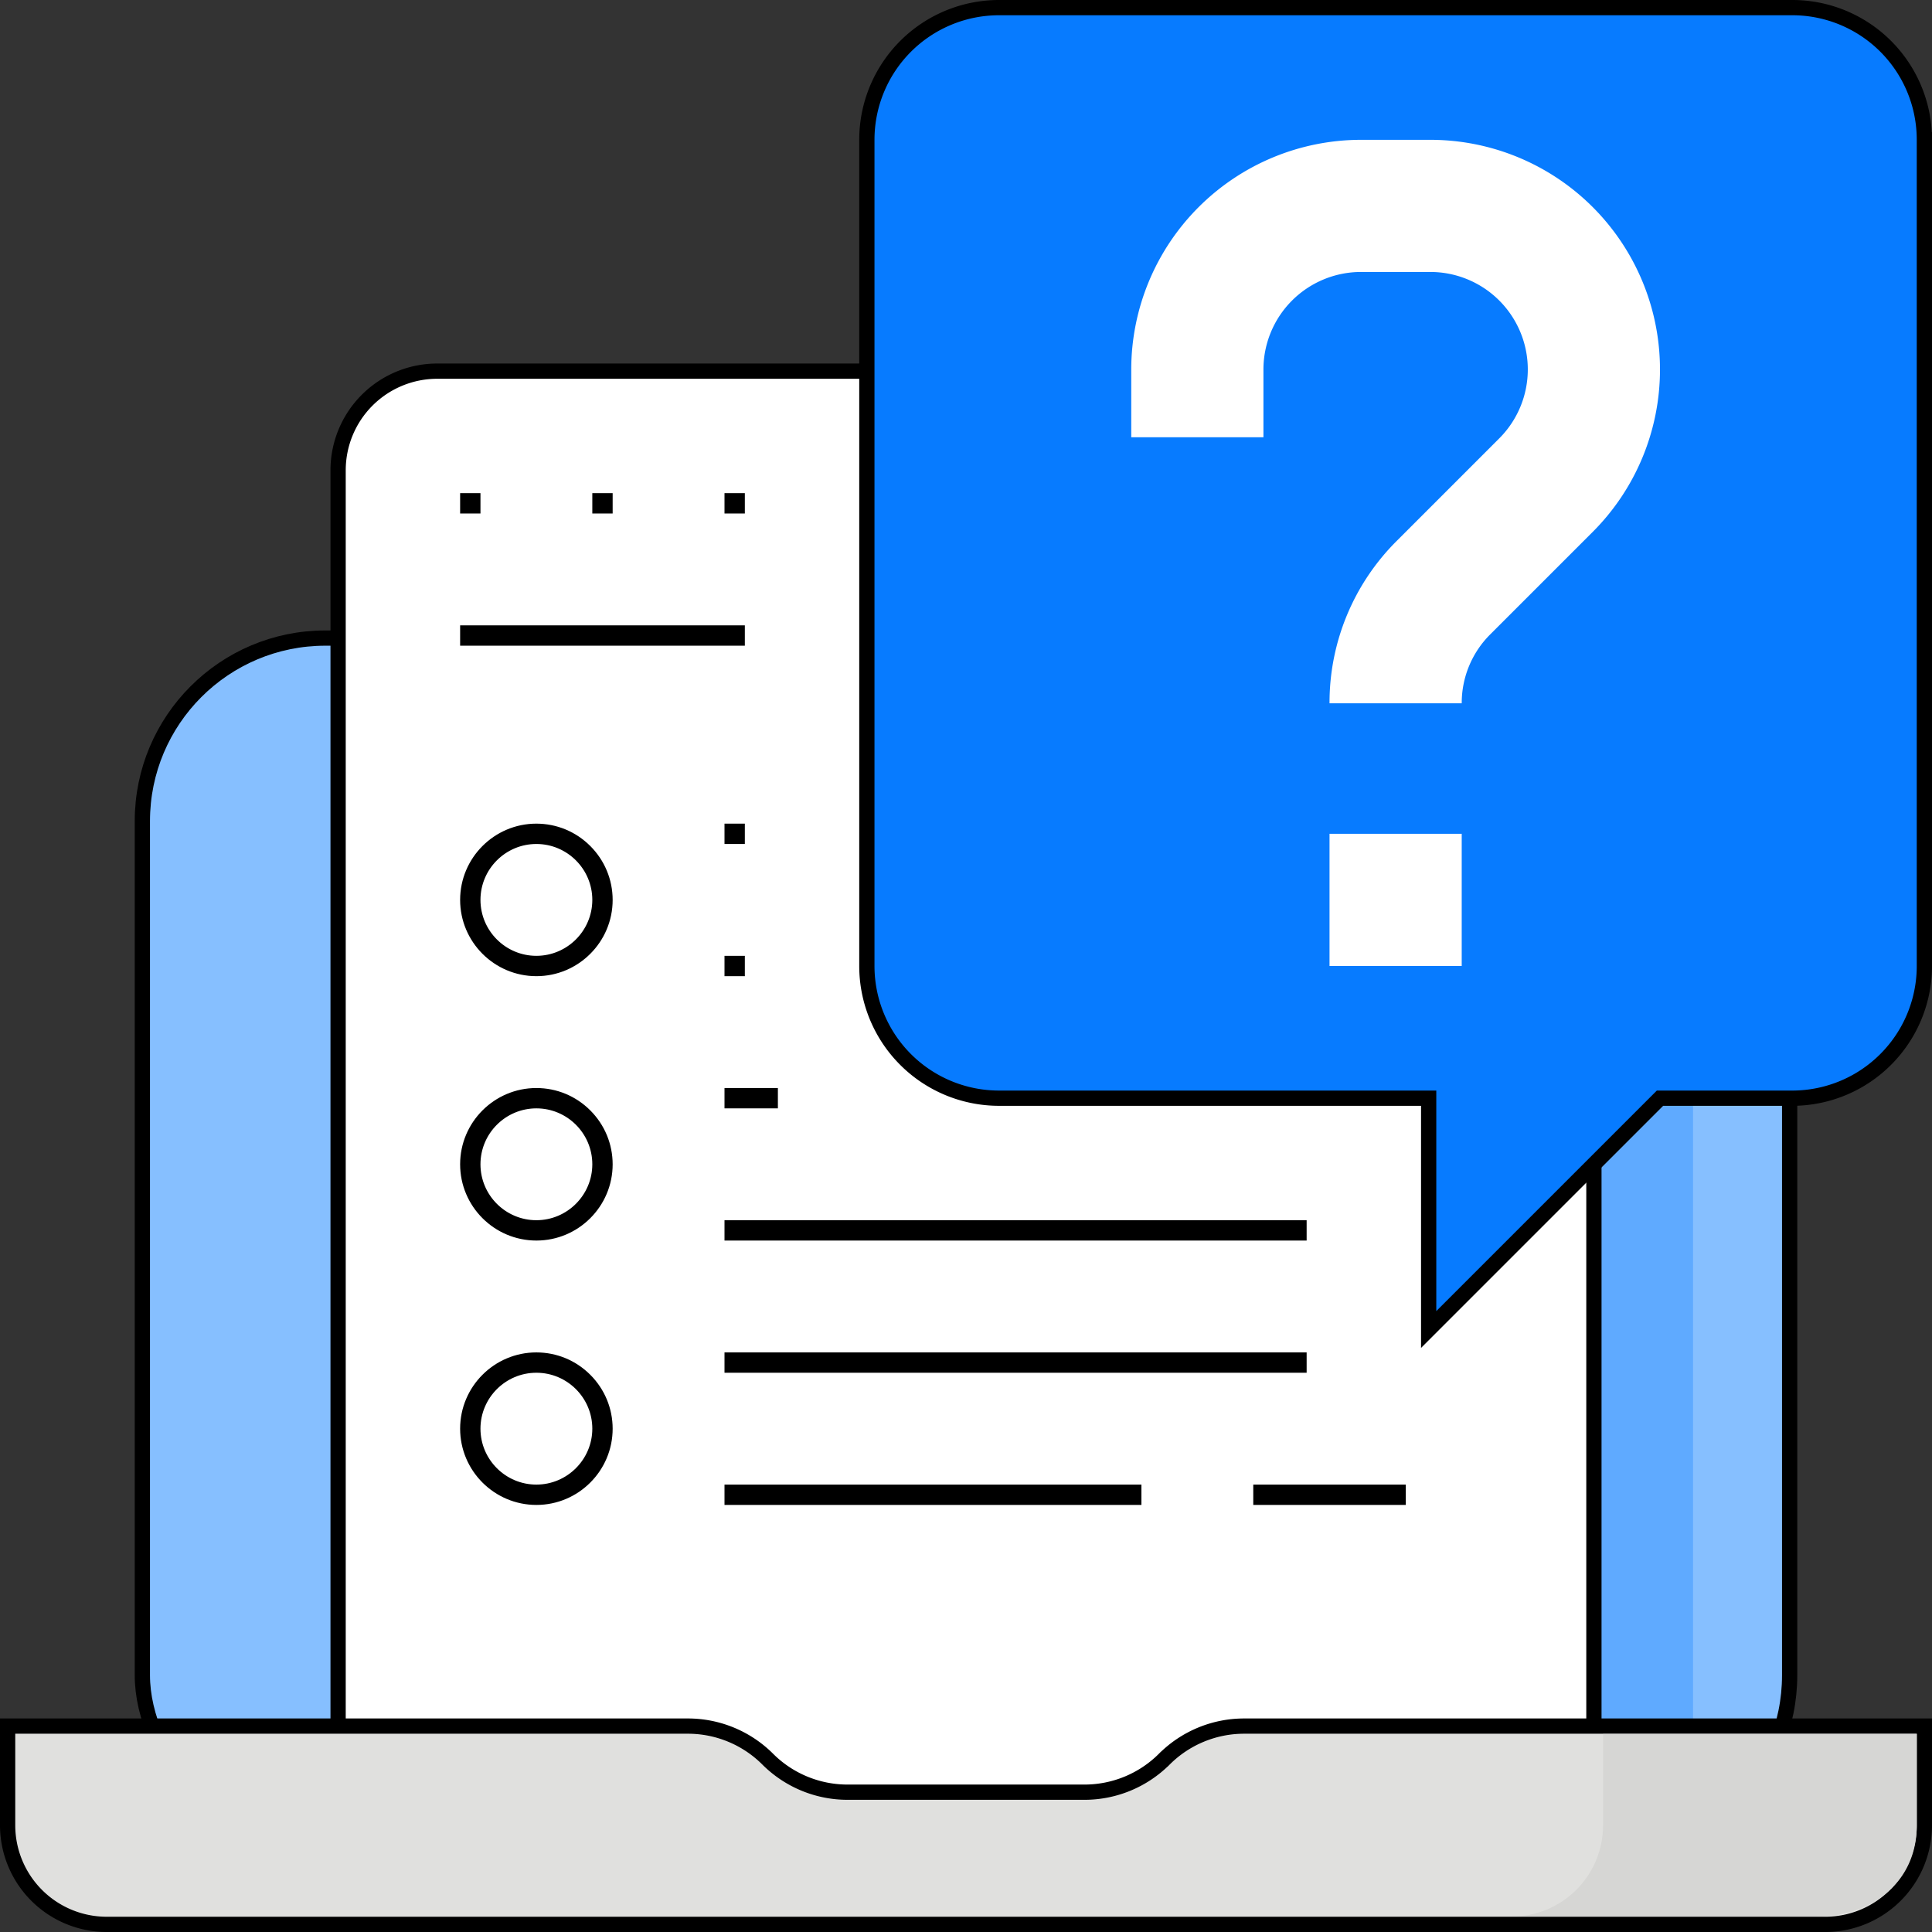 <svg xmlns="http://www.w3.org/2000/svg" width="253.333" height="253.333" viewBox="0 0 253.333 253.333">
  <rect x="0" y="0" width="253.333" height="253.333" fill="#333333" stroke="none"/>
  <g id="Сгруппировать_250" data-name="Сгруппировать 250" transform="translate(-110.333 -1808.333)">
    <rect id="Прямоугольник_521" data-name="Прямоугольник 521" width="216" height="160" rx="24" transform="translate(129 1892)" fill="#86bfff" stroke="#000" stroke-width="2"/>
    <path id="Контур_132" data-name="Контур 132" d="M408,176h13V336.333H408Z" transform="translate(-88.667 1715.667)" fill="#5faaff"/>
    <path id="Контур_133" data-name="Контур 133" d="M268.667,125V302.667H104V125a13,13,0,0,1,13-13H255.667A13,13,0,0,1,268.667,125Z" transform="translate(50.667 1745)" fill="#fff" stroke="#000" stroke-width="2"/>
    <path id="Контур_135" data-name="Контур 135" d="M370.667,41.333V149.667A17.333,17.333,0,0,1,353.333,167H336l-30.333,30.333V167H249.333A17.333,17.333,0,0,1,232,149.667V41.333A17.333,17.333,0,0,1,249.333,24h104a17.316,17.316,0,0,1,17.333,17.333Z" transform="translate(-8 1785.333)" fill="#077bff" stroke="#000" stroke-width="2"/>
    <path id="Контур_137" data-name="Контур 137" d="M322,129.883a29.917,29.917,0,0,1,8.821-21.3l13.433-13.433a12.783,12.783,0,0,0-9.038-21.822h-9.1a12.8,12.8,0,0,0-12.783,12.783V95H296V86.117A30.15,30.15,0,0,1,326.117,56h9.1a30.117,30.117,0,0,1,21.295,51.411l-13.433,13.433a12.7,12.7,0,0,0-3.745,9.039Z" transform="translate(-37.333 1770.667)" fill="#fff"/>
    <path id="Контур_138" data-name="Контур 138" d="M344,224h17.333v17.333H344Z" transform="translate(-59.333 1693.667)" fill="#fff"/>
    <path id="Контур_139" data-name="Контур 139" d="M175.667,444.333a14.8,14.8,0,0,1-10.462,4.333H134.128a14.8,14.8,0,0,1-10.462-4.333A14.8,14.8,0,0,0,113.2,440H24v13a13,13,0,0,0,13,13H262.333a13,13,0,0,0,13-13V440h-89.2a14.8,14.8,0,0,0-10.462,4.333Z" transform="translate(87.333 1594.667)" fill="#e0e0de" stroke="#000" stroke-width="2"/>
    <path id="Контур_140" data-name="Контур 140" d="M395.97,440v11.97A11.97,11.97,0,0,1,384,463.94h39.9c7.171,0,13.207-4.374,13.207-11.97V440Z" transform="translate(-75.435 1595.697)" fill="#d6d6d4"/>
    <g id="Контур_144" data-name="Контур 144" transform="translate(39.667 1734)">
      <path d="M 135.167 143.167 L 129.5 143.167 L 129.5 137.5 L 135.167 137.5 L 135.167 143.167 Z" stroke="none"/>
      <path d="M 131 139 L 131 141.667 L 133.667 141.667 L 133.667 139 L 131 139 M 128 136 L 136.667 136 L 136.667 144.667 L 128 144.667 L 128 136 Z" stroke="none" fill="#fff"/>
    </g>
    <g id="Контур_145" data-name="Контур 145" transform="translate(25 1734)">
      <path d="M 167.167 143.167 L 161.5 143.167 L 161.5 137.5 L 167.167 137.5 L 167.167 143.167 Z" stroke="none"/>
      <path d="M 163 139 L 163 141.667 L 165.667 141.667 L 165.667 139 L 163 139 M 160 136 L 168.667 136 L 168.667 144.667 L 160 144.667 L 160 136 Z" stroke="none" fill="#fff"/>
    </g>
    <g id="Контур_146" data-name="Контур 146" transform="translate(10.333 1734)">
      <path d="M 199.167 143.167 L 193.5 143.167 L 193.5 137.5 L 199.167 137.5 L 199.167 143.167 Z" stroke="none"/>
      <path d="M 195 139 L 195 141.667 L 197.667 141.667 L 197.667 139 L 195 139 M 192 136 L 200.667 136 L 200.667 144.667 L 192 144.667 L 192 136 Z" stroke="none" fill="#fff"/>
    </g>
    <g id="Контур_147" data-name="Контур 147" transform="translate(39.667 1697.333)">
      <path d="M 141 240.5 C 137.928 240.5 135.04 239.304 132.868 237.132 C 130.696 234.96 129.5 232.072 129.5 229 C 129.5 225.928 130.696 223.04 132.868 220.868 C 135.04 218.696 137.928 217.5 141 217.5 C 144.069 217.503 146.956 218.701 149.127 220.873 C 151.299 223.044 152.497 225.931 152.5 229.002 C 152.5 232.072 151.304 234.96 149.132 237.132 C 146.96 239.304 144.072 240.5 141 240.5 Z M 141 223.167 C 137.783 223.167 135.167 225.783 135.167 229 C 135.167 232.217 137.783 234.833 141 234.833 C 144.214 234.83 146.83 232.214 146.833 229.002 C 146.833 225.783 144.217 223.167 141 223.167 Z" stroke="none"/>
      <path d="M 140.997 219 C 135.485 219.002 131 223.487 131 229 C 131 234.514 135.486 239 141 239 C 146.514 239 151 234.514 151 229.003 C 150.997 226.333 149.955 223.822 148.067 221.933 C 146.178 220.045 143.668 219.003 140.997 219 M 141.003 236.333 L 141.002 236.333 L 141 236.333 C 136.956 236.333 133.667 233.044 133.667 229 C 133.667 224.956 136.956 221.667 141 221.667 C 145.044 221.667 148.333 224.956 148.333 229.003 C 148.329 233.041 145.041 236.329 141.003 236.333 M 141 216 C 148.176 216.008 153.992 221.824 154 229 C 154 236.18 148.18 242 141 242 C 133.82 242 128 236.18 128 229 C 128 221.82 133.82 216 141 216 Z M 141 233.333 L 141 233.333 C 143.392 233.331 145.331 231.392 145.333 229 C 145.333 226.607 143.393 224.667 141 224.667 C 138.607 224.667 136.667 226.607 136.667 229 C 136.667 231.393 138.607 233.333 141 233.333 Z" stroke="none" fill="#fff"/>
    </g>
    <g id="Контур_148" data-name="Контур 148" transform="translate(10.333 1682.667)">
      <path d="M 199.167 255.167 L 193.5 255.167 L 193.5 249.5 L 199.167 249.5 L 199.167 255.167 Z" stroke="none"/>
      <path d="M 195 251 L 195 253.667 L 197.667 253.667 L 197.667 251 L 195 251 M 192 248 L 200.667 248 L 200.667 256.667 L 192 256.667 L 192 248 Z" stroke="none" fill="#fff"/>
    </g>
    <g id="Контур_149" data-name="Контур 149" transform="translate(39.667 1668)">
      <path d="M 141 304.5 C 137.928 304.5 135.04 303.304 132.868 301.132 C 130.696 298.96 129.5 296.072 129.5 293 C 129.5 289.928 130.696 287.04 132.868 284.868 C 135.04 282.696 137.928 281.5 141 281.5 C 144.069 281.503 146.956 282.701 149.127 284.873 C 151.299 287.044 152.497 289.931 152.5 293.002 C 152.5 296.072 151.304 298.96 149.132 301.132 C 146.96 303.304 144.072 304.5 141 304.5 Z M 141 287.167 C 137.783 287.167 135.167 289.784 135.167 293 C 135.167 296.216 137.783 298.833 141 298.833 C 144.214 298.83 146.83 296.214 146.833 293.002 C 146.833 289.784 144.217 287.167 141 287.167 Z" stroke="none"/>
      <path d="M 140.997 283 C 135.485 283.002 131 287.487 131 293 C 131 298.514 135.486 303 141 303 C 146.514 303 151 298.514 151 293.003 C 150.997 290.333 149.955 287.822 148.067 285.933 C 146.178 284.045 143.668 283.003 140.997 283 M 141.003 300.333 L 141.002 300.333 L 141 300.333 C 136.956 300.333 133.667 297.044 133.667 293 C 133.667 288.956 136.956 285.667 141 285.667 C 145.044 285.667 148.333 288.956 148.333 293.003 C 148.329 297.041 145.041 300.329 141.003 300.333 M 141 280 C 148.176 280.008 153.992 285.824 154 293 C 154 300.18 148.18 306 141 306 C 133.82 306 128 300.18 128 293 C 128 285.82 133.82 280 141 280 Z M 141 297.333 C 143.392 297.331 145.331 295.392 145.333 293 C 145.333 290.607 143.393 288.667 141 288.667 C 138.607 288.667 136.667 290.607 136.667 293 C 136.667 295.393 138.607 297.333 141 297.333 Z" stroke="none" fill="#fff"/>
    </g>
    <g id="Контур_150" data-name="Контур 150" transform="translate(10.333 1668)">
      <path d="M 203.5 287.167 L 193.5 287.167 L 193.5 281.5 L 203.5 281.5 L 203.5 287.167 Z" stroke="none"/>
      <path d="M 195 283 L 195 285.667 L 202 285.667 L 202 283 L 195 283 M 192 280 L 205 280 L 205 288.667 L 192 288.667 L 192 280 Z" stroke="none" fill="#fff"/>
    </g>
    <g id="Контур_151" data-name="Контур 151" transform="translate(10.333 1653.333)">
      <path d="M 272.833 319.167 L 193.5 319.167 L 193.5 313.5 L 272.833 313.5 L 272.833 319.167 Z" stroke="none"/>
      <path d="M 195 315 L 195 317.667 L 271.333 317.667 L 271.333 315 L 195 315 M 192 312 L 274.333 312 L 274.333 320.667 L 192 320.667 L 192 312 Z" stroke="none" fill="#fff"/>
    </g>
    <g id="Контур_152" data-name="Контур 152" transform="translate(39.667 1638.667)">
      <path d="M 141 368.5 C 137.928 368.5 135.04 367.304 132.868 365.132 C 130.696 362.96 129.5 360.072 129.5 357 C 129.5 353.928 130.696 351.04 132.868 348.868 C 135.04 346.696 137.928 345.5 141 345.5 C 144.069 345.503 146.956 346.701 149.127 348.873 C 151.299 351.044 152.497 353.931 152.5 357.002 C 152.5 360.072 151.304 362.96 149.132 365.132 C 146.96 367.304 144.072 368.5 141 368.5 Z M 141 351.167 C 137.783 351.167 135.167 353.784 135.167 357 C 135.167 360.217 137.783 362.833 141 362.833 C 144.214 362.83 146.83 360.214 146.833 357.002 C 146.833 353.784 144.217 351.167 141 351.167 Z" stroke="none"/>
      <path d="M 140.997 347 C 135.485 347.002 131 351.487 131 357 C 131 362.514 135.486 367 141 367 C 146.514 367 151 362.514 151 357.003 C 150.997 354.333 149.955 351.822 148.067 349.933 C 146.178 348.045 143.668 347.003 140.997 347 M 141.003 364.333 L 141.002 364.333 L 141 364.333 C 136.956 364.333 133.667 361.044 133.667 357 C 133.667 352.956 136.956 349.667 141 349.667 C 145.044 349.667 148.333 352.956 148.333 357.003 C 148.329 361.041 145.041 364.329 141.003 364.333 M 141 344 C 148.176 344.008 153.992 349.824 154 357 C 154 364.18 148.18 370 141 370 C 133.82 370 128 364.18 128 357 C 128 349.82 133.82 344 141 344 Z M 141 361.333 C 143.392 361.331 145.331 359.392 145.333 357 C 145.333 354.607 143.393 352.667 141 352.667 C 138.607 352.667 136.667 354.607 136.667 357 C 136.667 359.393 138.607 361.333 141 361.333 Z" stroke="none" fill="#fff"/>
    </g>
    <g id="Контур_153" data-name="Контур 153" transform="translate(10.333 1638.667)">
      <path d="M 272.833 351.167 L 193.5 351.167 L 193.5 345.5 L 272.833 345.5 L 272.833 351.167 Z" stroke="none"/>
      <path d="M 195 347 L 195 349.667 L 271.333 349.667 L 271.333 347 L 195 347 M 192 344 L 274.333 344 L 274.333 352.667 L 192 352.667 L 192 344 Z" stroke="none" fill="#fff"/>
    </g>
    <g id="Контур_154" data-name="Контур 154" transform="translate(10.333 1624)">
      <path d="M 251.167 383.167 L 193.5 383.167 L 193.5 377.5 L 251.167 377.5 L 251.167 383.167 Z" stroke="none"/>
      <path d="M 195 379 L 195 381.667 L 249.667 381.667 L 249.667 379 L 195 379 M 192 376 L 252.667 376 L 252.667 384.667 L 192 384.667 L 192 376 Z" stroke="none" fill="#fff"/>
    </g>
    <g id="Контур_155" data-name="Контур 155" transform="translate(-48.333 1624)">
      <path d="M 344.5 383.167 L 321.5 383.167 L 321.5 377.5 L 344.5 377.5 L 344.5 383.167 Z" stroke="none"/>
      <path d="M 323 379 L 323 381.667 L 343 381.667 L 343 379 L 323 379 M 320 376 L 346 376 L 346 384.667 L 320 384.667 L 320 376 Z" stroke="none" fill="#fff"/>
    </g>
    <g id="Контур_156" data-name="Контур 156" transform="translate(10.333 1697.333)">
      <path d="M 199.167 223.167 L 193.5 223.167 L 193.5 217.5 L 199.167 217.5 L 199.167 223.167 Z" stroke="none"/>
      <path d="M 195 219 L 195 221.667 L 197.667 221.667 L 197.667 219 L 195 219 M 192 216 L 200.667 216 L 200.667 224.667 L 192 224.667 L 192 216 Z" stroke="none" fill="#fff"/>
    </g>
    <g id="Контур_157" data-name="Контур 157" transform="translate(39.667 1719.333)">
      <path d="M 169.833 175.167 L 129.5 175.167 L 129.5 169.5 L 169.833 169.5 L 169.833 175.167 Z" stroke="none"/>
      <path d="M 131 171 L 131 173.667 L 168.333 173.667 L 168.333 171 L 131 171 M 128 168 L 171.333 168 L 171.333 176.667 L 128 176.667 L 128 168 Z" stroke="none" fill="#fff"/>
    </g>
  </g>
</svg>
